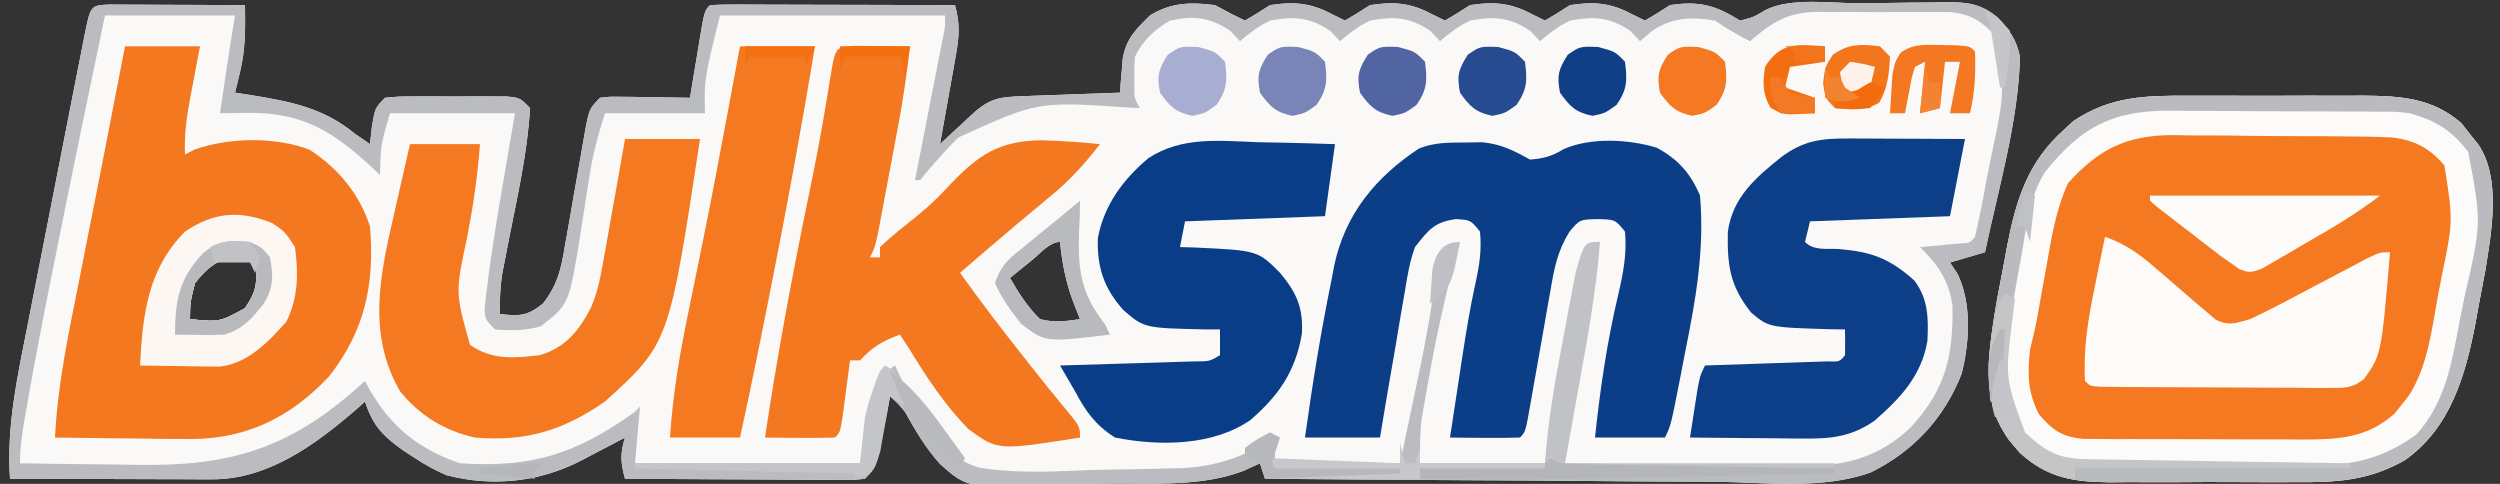 <svg width="124" height="24" viewBox="0 0 124 24" fill="none" xmlns="http://www.w3.org/2000/svg">
<rect x="0" y="0" width="124" height="24" fill="#333333" stroke="none"/>
<g clip-path="url(#clip0_2384_5672)">
<path d="M5.423 0.226C5.733 0.228 6.044 0.229 6.364 0.23C6.611 0.231 6.611 0.231 6.863 0.232C7.391 0.233 7.919 0.236 8.447 0.239C8.805 0.241 9.162 0.242 9.519 0.243C10.397 0.246 11.274 0.25 12.152 0.255C12.171 1.409 12.177 2.449 11.904 3.575C11.835 3.867 11.835 3.867 11.764 4.165C11.729 4.307 11.693 4.449 11.656 4.596C12.051 4.657 12.051 4.657 12.454 4.718C14.407 5.042 16.026 5.336 17.608 6.638C17.854 6.807 18.099 6.975 18.352 7.149C18.398 6.722 18.398 6.722 18.445 6.287C18.6 5.362 18.6 5.362 19.096 4.851C19.759 4.785 19.759 4.785 20.592 4.783C20.89 4.783 21.188 4.782 21.496 4.781C21.808 4.783 22.122 4.785 22.444 4.787C22.757 4.785 23.07 4.783 23.392 4.781C23.691 4.782 23.989 4.783 24.296 4.783C24.571 4.784 24.846 4.784 25.129 4.785C25.792 4.851 25.792 4.851 26.288 5.362C26.166 7.583 25.656 9.762 25.229 11.938C25.174 12.223 25.119 12.508 25.062 12.802C25.012 13.059 24.962 13.316 24.91 13.58C24.806 14.259 24.779 14.888 24.8 15.575C25.756 15.689 26.157 15.68 26.929 15.06C27.641 14.154 27.832 13.356 28.011 12.236C28.047 12.041 28.083 11.846 28.119 11.645C28.232 11.024 28.337 10.403 28.442 9.782C28.551 9.158 28.661 8.534 28.774 7.911C28.843 7.524 28.91 7.137 28.975 6.749C29.209 5.419 29.209 5.419 29.76 4.851C30.226 4.793 30.226 4.793 30.785 4.801C30.985 4.803 31.184 4.805 31.39 4.806C31.703 4.813 31.703 4.813 32.023 4.819C32.339 4.823 32.339 4.823 32.661 4.826C33.182 4.832 33.703 4.841 34.224 4.851C34.3 4.386 34.3 4.386 34.378 3.911C34.445 3.506 34.513 3.101 34.581 2.697C34.631 2.39 34.631 2.39 34.682 2.076C34.94 0.54 34.94 0.54 35.216 0.255C35.597 0.232 35.978 0.225 36.36 0.226C36.603 0.226 36.846 0.226 37.097 0.226C37.361 0.228 37.626 0.229 37.898 0.23C38.303 0.231 38.303 0.231 38.715 0.232C39.579 0.233 40.443 0.236 41.307 0.239C41.892 0.241 42.476 0.242 43.06 0.243C44.496 0.246 45.932 0.25 47.368 0.255C47.611 1.146 47.586 1.746 47.423 2.661C47.355 3.053 47.355 3.053 47.285 3.454C47.211 3.861 47.211 3.861 47.136 4.277C47.087 4.552 47.039 4.828 46.989 5.111C46.869 5.791 46.747 6.47 46.624 7.149C46.779 7.004 46.935 6.86 47.095 6.711C47.399 6.43 47.399 6.43 47.709 6.144C47.91 5.957 48.112 5.77 48.319 5.578C49.159 4.84 49.668 4.81 50.757 4.77C51.035 4.76 51.313 4.749 51.599 4.738C52.037 4.723 52.037 4.723 52.483 4.707C52.923 4.691 52.923 4.691 53.372 4.674C54.099 4.647 54.825 4.621 55.552 4.596C55.563 4.44 55.575 4.284 55.586 4.124C55.604 3.919 55.622 3.713 55.64 3.502C55.665 3.197 55.665 3.197 55.69 2.886C55.875 1.896 56.337 1.456 57.04 0.766C58.087 0.117 59.07 0.101 60.264 0.255C60.53 0.398 60.796 0.54 61.07 0.686C61.408 0.852 61.408 0.852 61.752 1.021C62.171 0.776 62.584 0.519 62.992 0.255C64.141 0.077 64.994 0.132 66.03 0.686C66.255 0.797 66.48 0.907 66.712 1.021C67.131 0.776 67.544 0.519 67.952 0.255C69.101 0.077 69.954 0.132 70.99 0.686C71.215 0.797 71.44 0.907 71.672 1.021C72.091 0.776 72.504 0.519 72.912 0.255C74.061 0.077 74.914 0.132 75.95 0.686C76.175 0.797 76.4 0.907 76.632 1.021C77.051 0.776 77.464 0.519 77.872 0.255C79.021 0.077 79.874 0.132 80.91 0.686C81.135 0.797 81.36 0.907 81.592 1.021C82.011 0.776 82.424 0.519 82.832 0.255C84.259 0.038 85.083 0.253 86.304 1.021C86.974 0.856 86.974 0.856 87.544 0.511C88.836 -0.155 90.901 0.175 92.34 0.166C92.82 0.162 93.299 0.155 93.779 0.145C94.471 0.131 95.163 0.125 95.856 0.122C96.069 0.116 96.282 0.11 96.502 0.104C97.554 0.108 98.242 0.169 99.077 0.863C99.695 1.531 99.992 1.916 100.192 2.809C100.115 6.032 99.114 9.371 98.456 12.511C97.883 12.679 97.31 12.848 96.72 13.021C96.843 13.206 96.966 13.39 97.092 13.58C97.806 15.065 97.692 16.958 97.301 18.527C96.428 20.759 94.894 22.391 92.797 23.428C90.423 24.29 87.597 23.927 85.122 23.894C84.476 23.892 83.829 23.889 83.183 23.888C81.663 23.883 80.143 23.87 78.622 23.855C76.89 23.838 75.157 23.829 73.424 23.822C69.864 23.806 66.304 23.779 62.744 23.745C62.662 23.492 62.58 23.239 62.496 22.979C62.229 23.101 61.962 23.224 61.686 23.35C59.585 24.156 57.214 23.958 55.002 23.985C54.409 23.995 53.816 24.012 53.222 24.037C48.018 24.254 48.018 24.254 46.628 23.015C45.917 22.224 45.407 21.358 44.888 20.426C44.488 19.957 44.488 19.957 44.144 19.66C44.096 19.912 44.048 20.164 43.999 20.424C43.934 20.751 43.87 21.078 43.803 21.415C43.74 21.741 43.676 22.067 43.611 22.402C43.4 23.234 43.4 23.234 42.904 23.745C42.392 23.806 42.392 23.806 41.755 23.803C41.398 23.803 41.398 23.803 41.033 23.803C40.775 23.8 40.517 23.797 40.252 23.795C39.988 23.794 39.724 23.793 39.453 23.792C38.609 23.79 37.765 23.783 36.921 23.777C36.35 23.774 35.779 23.772 35.207 23.77C33.805 23.764 32.402 23.756 31 23.745C30.782 22.954 30.753 22.492 31 21.702C30.641 21.891 30.641 21.891 30.275 22.084C29.959 22.249 29.642 22.415 29.326 22.58C29.169 22.663 29.011 22.746 28.849 22.832C26.775 23.91 24.422 24.163 22.146 23.57C21.587 23.328 21.095 23.058 20.584 22.723C20.4 22.603 20.216 22.483 20.026 22.359C19.005 21.633 18.508 21.151 18.104 19.915C17.959 20.045 17.815 20.174 17.666 20.308C15.621 22.075 13.282 23.782 10.519 23.774C10.296 23.774 10.072 23.774 9.842 23.774C9.603 23.772 9.364 23.771 9.118 23.77C8.872 23.769 8.625 23.769 8.371 23.769C7.586 23.767 6.8 23.764 6.014 23.761C5.481 23.759 4.948 23.758 4.415 23.757C3.108 23.754 1.802 23.75 0.496 23.745C0.321 21.152 0.852 18.725 1.355 16.203C1.444 15.749 1.532 15.296 1.62 14.843C1.805 13.899 1.99 12.955 2.178 12.012C2.418 10.8 2.655 9.588 2.892 8.376C3.073 7.442 3.256 6.509 3.44 5.576C3.528 5.129 3.615 4.682 3.703 4.235C3.825 3.613 3.948 2.991 4.072 2.37C4.108 2.184 4.144 1.999 4.181 1.807C4.491 0.264 4.491 0.264 5.423 0.226ZM51.197 12.894C50.889 13.143 50.889 13.143 50.575 13.396C50.417 13.525 50.259 13.654 50.096 13.787C50.528 14.542 50.966 15.223 51.584 15.83C52.32 16.015 52.803 15.938 53.568 15.83C53.45 15.53 53.333 15.229 53.212 14.92C52.852 13.94 52.681 13.04 52.576 12C52.062 12 51.576 12.585 51.197 12.894ZM9.672 14.043C9.432 14.982 9.432 14.982 9.424 15.83C10.889 15.975 10.889 15.975 12.152 15.287C12.724 14.441 12.782 14.031 12.648 13.021C12.393 12.709 12.393 12.709 11.857 12.67C10.887 12.803 10.262 13.261 9.672 14.043Z" fill="#FAF9F8"/>
<path d="M108.616 4.749C109.076 4.748 109.076 4.748 109.545 4.747C110.19 4.747 110.835 4.748 111.48 4.751C112.465 4.755 113.449 4.751 114.434 4.746C115.063 4.747 115.691 4.748 116.32 4.749C116.613 4.748 116.905 4.746 117.207 4.745C119.034 4.761 120.635 4.842 122.085 6.112C122.221 6.285 122.357 6.459 122.497 6.638C122.637 6.812 122.777 6.986 122.922 7.165C124.069 8.863 123.577 11.518 123.268 13.44C123.164 14.003 123.057 14.566 122.946 15.128C122.895 15.41 122.845 15.692 122.792 15.983C122.288 18.632 121.543 21.226 119.282 22.822C117.468 23.853 115.867 23.931 113.823 23.914C113.492 23.915 113.161 23.916 112.83 23.918C112.141 23.92 111.452 23.917 110.763 23.911C109.884 23.904 109.006 23.908 108.128 23.916C107.283 23.921 106.437 23.917 105.592 23.914C105.123 23.918 105.123 23.918 104.644 23.922C102.843 23.898 101.57 23.719 100.192 22.468C98.882 21.013 98.612 19.945 98.646 17.997C98.741 16.547 98.989 15.137 99.272 13.715C99.371 13.211 99.463 12.705 99.554 12.2C100.007 9.868 100.595 8.019 102.378 6.431C102.528 6.292 102.678 6.154 102.832 6.011C104.69 4.758 106.458 4.738 108.616 4.749Z" fill="#F47921"/>
<path d="M5.423 0.226C5.733 0.228 6.044 0.229 6.364 0.23C6.611 0.231 6.611 0.231 6.863 0.232C7.391 0.233 7.919 0.236 8.447 0.239C8.805 0.241 9.162 0.242 9.519 0.243C10.397 0.246 11.274 0.25 12.152 0.255C12.171 1.409 12.177 2.449 11.904 3.575C11.835 3.867 11.835 3.867 11.764 4.165C11.729 4.307 11.693 4.449 11.656 4.596C12.051 4.657 12.051 4.657 12.454 4.718C14.407 5.042 16.026 5.336 17.608 6.638C17.854 6.807 18.099 6.975 18.352 7.149C18.398 6.722 18.398 6.722 18.445 6.287C18.6 5.362 18.6 5.362 19.096 4.851C19.759 4.785 19.759 4.785 20.592 4.783C20.89 4.783 21.188 4.782 21.496 4.781C21.808 4.783 22.122 4.785 22.444 4.787C22.757 4.785 23.07 4.783 23.392 4.781C23.691 4.782 23.989 4.783 24.296 4.783C24.571 4.784 24.846 4.784 25.129 4.785C25.792 4.851 25.792 4.851 26.288 5.362C26.166 7.583 25.656 9.762 25.229 11.938C25.174 12.223 25.119 12.508 25.062 12.802C25.012 13.059 24.962 13.316 24.91 13.58C24.806 14.259 24.779 14.888 24.8 15.575C25.756 15.689 26.157 15.68 26.929 15.06C27.641 14.154 27.832 13.356 28.011 12.236C28.047 12.041 28.083 11.846 28.119 11.645C28.232 11.024 28.337 10.403 28.442 9.782C28.551 9.158 28.661 8.534 28.774 7.911C28.843 7.524 28.91 7.137 28.975 6.749C29.209 5.419 29.209 5.419 29.76 4.851C30.226 4.793 30.226 4.793 30.785 4.801C30.985 4.803 31.184 4.805 31.39 4.806C31.703 4.813 31.703 4.813 32.023 4.819C32.339 4.823 32.339 4.823 32.661 4.826C33.182 4.832 33.703 4.841 34.224 4.851C34.3 4.386 34.3 4.386 34.378 3.911C34.445 3.506 34.513 3.101 34.581 2.697C34.631 2.39 34.631 2.39 34.682 2.076C34.94 0.54 34.94 0.54 35.216 0.255C35.597 0.232 35.978 0.225 36.36 0.226C36.603 0.226 36.846 0.226 37.097 0.226C37.361 0.228 37.626 0.229 37.898 0.23C38.303 0.231 38.303 0.231 38.715 0.232C39.579 0.233 40.443 0.236 41.307 0.239C41.892 0.241 42.476 0.242 43.06 0.243C44.496 0.246 45.932 0.25 47.368 0.255C47.611 1.146 47.586 1.746 47.423 2.661C47.355 3.053 47.355 3.053 47.285 3.454C47.211 3.861 47.211 3.861 47.136 4.277C47.087 4.552 47.039 4.828 46.989 5.111C46.869 5.791 46.747 6.47 46.624 7.149C46.779 7.004 46.935 6.86 47.095 6.711C47.399 6.43 47.399 6.43 47.709 6.144C47.91 5.957 48.112 5.77 48.319 5.578C49.159 4.84 49.668 4.81 50.757 4.77C51.035 4.76 51.313 4.749 51.599 4.738C52.037 4.723 52.037 4.723 52.483 4.707C52.923 4.691 52.923 4.691 53.372 4.674C54.099 4.647 54.825 4.621 55.552 4.596C55.563 4.44 55.575 4.284 55.586 4.124C55.604 3.919 55.622 3.713 55.64 3.502C55.665 3.197 55.665 3.197 55.69 2.886C55.875 1.896 56.337 1.456 57.04 0.766C58.087 0.117 59.07 0.101 60.264 0.255C60.53 0.398 60.796 0.54 61.07 0.686C61.408 0.852 61.408 0.852 61.752 1.021C62.171 0.776 62.584 0.519 62.992 0.255C64.141 0.077 64.994 0.132 66.03 0.686C66.255 0.797 66.48 0.907 66.712 1.021C67.131 0.776 67.544 0.519 67.952 0.255C69.101 0.077 69.954 0.132 70.99 0.686C71.215 0.797 71.44 0.907 71.672 1.021C72.091 0.776 72.504 0.519 72.912 0.255C74.061 0.077 74.914 0.132 75.95 0.686C76.175 0.797 76.4 0.907 76.632 1.021C77.051 0.776 77.464 0.519 77.872 0.255C79.021 0.077 79.874 0.132 80.91 0.686C81.135 0.797 81.36 0.907 81.592 1.021C82.011 0.776 82.424 0.519 82.832 0.255C84.259 0.038 85.083 0.253 86.304 1.021C86.974 0.856 86.974 0.856 87.544 0.511C88.836 -0.155 90.901 0.175 92.34 0.166C92.82 0.162 93.299 0.155 93.779 0.145C94.471 0.131 95.163 0.125 95.856 0.122C96.069 0.116 96.282 0.11 96.502 0.104C97.554 0.108 98.242 0.169 99.077 0.863C99.695 1.531 99.992 1.916 100.192 2.809C100.115 6.032 99.114 9.371 98.456 12.511C97.883 12.679 97.31 12.848 96.72 13.021C96.843 13.206 96.966 13.39 97.092 13.58C97.806 15.065 97.692 16.958 97.301 18.527C96.428 20.759 94.894 22.391 92.797 23.428C90.423 24.29 87.597 23.927 85.122 23.894C84.476 23.892 83.829 23.889 83.183 23.888C81.663 23.883 80.143 23.87 78.622 23.855C76.89 23.838 75.157 23.829 73.424 23.822C69.864 23.806 66.304 23.779 62.744 23.745C62.662 23.492 62.58 23.239 62.496 22.979C62.229 23.101 61.962 23.224 61.686 23.35C59.585 24.156 57.214 23.958 55.002 23.985C54.409 23.995 53.816 24.012 53.222 24.037C48.018 24.254 48.018 24.254 46.628 23.015C45.917 22.224 45.407 21.358 44.888 20.426C44.488 19.957 44.488 19.957 44.144 19.66C44.096 19.912 44.048 20.164 43.999 20.424C43.934 20.751 43.87 21.078 43.803 21.415C43.74 21.741 43.676 22.067 43.611 22.402C43.4 23.234 43.4 23.234 42.904 23.745C42.392 23.806 42.392 23.806 41.755 23.803C41.398 23.803 41.398 23.803 41.033 23.803C40.775 23.8 40.517 23.797 40.252 23.795C39.988 23.794 39.724 23.793 39.453 23.792C38.609 23.79 37.765 23.783 36.921 23.777C36.35 23.774 35.779 23.772 35.207 23.77C33.805 23.764 32.402 23.756 31 23.745C30.782 22.954 30.753 22.492 31 21.702C30.641 21.891 30.641 21.891 30.275 22.084C29.959 22.249 29.642 22.415 29.326 22.58C29.169 22.663 29.011 22.746 28.849 22.832C26.775 23.91 24.422 24.163 22.146 23.57C21.587 23.328 21.095 23.058 20.584 22.723C20.4 22.603 20.216 22.483 20.026 22.359C19.005 21.633 18.508 21.151 18.104 19.915C17.959 20.045 17.815 20.174 17.666 20.308C15.621 22.075 13.282 23.782 10.519 23.774C10.296 23.774 10.072 23.774 9.842 23.774C9.603 23.772 9.364 23.771 9.118 23.77C8.872 23.769 8.625 23.769 8.371 23.769C7.586 23.767 6.8 23.764 6.014 23.761C5.481 23.759 4.948 23.758 4.415 23.757C3.108 23.754 1.802 23.75 0.496 23.745C0.321 21.152 0.852 18.725 1.355 16.203C1.444 15.749 1.532 15.296 1.62 14.843C1.805 13.899 1.99 12.955 2.178 12.012C2.418 10.8 2.655 9.588 2.892 8.376C3.073 7.442 3.256 6.509 3.44 5.576C3.528 5.129 3.615 4.682 3.703 4.235C3.825 3.613 3.948 2.991 4.072 2.37C4.108 2.184 4.144 1.999 4.181 1.807C4.491 0.264 4.491 0.264 5.423 0.226ZM5.208 0.766C4.393 4.648 3.589 8.532 2.811 12.422C2.726 12.847 2.641 13.272 2.555 13.696C2.114 15.891 1.688 18.088 1.305 20.295C1.257 20.568 1.257 20.568 1.208 20.847C1.085 21.569 0.992 22.244 0.992 22.979C2.425 23.004 3.859 23.023 5.292 23.035C5.779 23.04 6.265 23.047 6.752 23.056C11.54 23.141 14.495 22.214 18.104 18.894C18.183 19.042 18.261 19.19 18.342 19.343C19.43 21.217 20.8 22.287 22.816 22.979C26.384 23.208 28.56 22.53 31.496 20.426C31.578 20.341 31.66 20.257 31.744 20.17C31.662 21.097 31.58 22.024 31.496 22.979C35.179 22.979 38.862 22.979 42.656 22.979C42.983 21.546 43.311 20.114 43.648 18.638C43.894 18.47 44.139 18.301 44.392 18.128C44.451 18.256 44.51 18.384 44.57 18.516C44.675 18.725 44.78 18.934 44.888 19.149C44.959 19.294 45.03 19.438 45.103 19.587C45.908 21.12 46.848 22.656 48.535 23.192C50.173 23.456 51.81 23.413 53.462 23.338C54.343 23.298 55.221 23.285 56.103 23.278C56.669 23.266 57.235 23.253 57.801 23.238C58.061 23.233 58.321 23.227 58.589 23.222C60.389 23.133 61.696 22.653 63.24 21.702C63.24 22.123 63.24 22.545 63.24 22.979C65.286 22.979 67.332 22.979 69.44 22.979C69.678 21.851 69.916 20.724 70.153 19.596C70.253 19.123 70.253 19.123 70.355 18.64C70.722 16.89 71.043 15.158 71.246 13.379C71.467 12.618 71.768 12.404 72.416 12C72.356 12.211 72.296 12.423 72.234 12.64C71.68 14.672 71.236 16.706 70.866 18.782C70.801 19.142 70.801 19.142 70.734 19.509C70.675 19.852 70.675 19.852 70.614 20.203C70.579 20.406 70.544 20.609 70.507 20.818C70.422 21.533 70.432 22.258 70.432 22.979C72.478 22.979 74.524 22.979 76.632 22.979C76.835 21.976 77.038 20.973 77.24 19.97C77.343 19.464 77.445 18.959 77.547 18.453C77.893 16.738 78.224 15.025 78.486 13.294C78.616 12.766 78.616 12.766 79.112 12.255C78.914 14.467 78.486 16.613 78.053 18.787C77.97 19.212 77.97 19.212 77.886 19.646C77.836 19.9 77.786 20.154 77.734 20.416C77.612 21.279 77.606 22.108 77.624 22.979C79.424 23.009 81.224 23.031 83.025 23.045C83.861 23.052 84.697 23.061 85.533 23.075C86.497 23.091 87.461 23.098 88.425 23.103C88.722 23.11 89.018 23.117 89.324 23.123C91.466 23.124 93.164 22.725 94.771 21.198C96.486 19.331 96.884 17.706 96.845 15.167C96.662 13.896 96.119 13.13 95.232 12.255C95.408 12.24 95.584 12.224 95.766 12.209C95.994 12.187 96.222 12.166 96.457 12.144C96.684 12.123 96.911 12.102 97.145 12.081C97.702 12.061 97.702 12.061 97.96 11.745C98.21 10.706 98.396 9.652 98.596 8.601C98.653 8.311 98.712 8.022 98.771 7.723C99.377 4.887 99.377 4.887 99.2 2.043C98.428 1.155 97.888 0.71 96.728 0.601C96.359 0.592 95.99 0.591 95.62 0.596C95.423 0.595 95.225 0.594 95.022 0.593C94.606 0.592 94.191 0.594 93.775 0.6C93.142 0.606 92.51 0.6 91.878 0.591C91.472 0.592 91.066 0.594 90.66 0.596C90.38 0.593 90.38 0.593 90.094 0.589C88.641 0.621 87.914 1.091 86.8 2.043C86.181 1.735 85.639 1.416 85.064 1.021C83.924 0.829 82.923 0.859 81.948 1.532C81.749 1.7 81.549 1.869 81.344 2.043C81.185 1.874 81.027 1.706 80.864 1.532C79.849 0.85 79.054 0.799 77.872 1.021C77.29 1.305 76.887 1.617 76.384 2.043C76.225 1.874 76.067 1.706 75.903 1.532C74.889 0.85 74.094 0.799 72.912 1.021C72.33 1.305 71.927 1.617 71.424 2.043C71.265 1.874 71.107 1.706 70.944 1.532C69.929 0.85 69.134 0.799 67.952 1.021C67.37 1.305 66.967 1.617 66.464 2.043C66.305 1.874 66.147 1.706 65.984 1.532C64.969 0.85 64.174 0.799 62.992 1.021C62.41 1.305 62.007 1.617 61.504 2.043C61.345 1.874 61.187 1.706 61.023 1.532C60.011 0.851 59.212 0.767 58.032 1.021C57.272 1.462 56.692 1.993 56.296 2.809C56.257 3.297 56.257 3.297 56.265 3.83C56.264 4.009 56.264 4.188 56.263 4.372C56.268 4.874 56.268 4.874 56.544 5.362C56.346 5.352 56.147 5.342 55.943 5.332C51.468 5.027 51.468 5.027 47.528 6.822C46.854 7.497 46.237 8.195 45.632 8.936C45.55 8.936 45.468 8.936 45.384 8.936C45.429 8.707 45.474 8.477 45.521 8.241C45.687 7.391 45.854 6.542 46.02 5.692C46.092 5.324 46.164 4.956 46.236 4.588C46.34 4.059 46.443 3.531 46.547 3.002C46.609 2.684 46.671 2.366 46.735 2.038C46.887 1.322 46.887 1.322 46.872 0.766C43.189 0.766 39.506 0.766 35.712 0.766C34.925 3.939 34.925 3.939 34.968 5.617C33.331 5.617 31.694 5.617 30.008 5.617C29.645 6.739 29.402 7.662 29.227 8.809C29.177 9.119 29.127 9.43 29.076 9.75C28.974 10.399 28.874 11.048 28.776 11.697C28.224 15.093 28.224 15.093 26.831 16.181C26.049 16.411 25.359 16.402 24.552 16.34C24.056 15.83 24.056 15.83 24.039 15.302C24.256 13.233 24.585 11.192 24.939 9.144C24.998 8.8 25.057 8.456 25.115 8.112C25.257 7.28 25.4 6.449 25.544 5.617C23.498 5.617 21.452 5.617 19.344 5.617C18.886 7.18 18.886 7.18 18.848 8.681C18.663 8.505 18.663 8.505 18.475 8.326C16.53 6.517 15.001 5.571 12.322 5.601C12.057 5.603 11.792 5.606 11.519 5.608C11.319 5.611 11.118 5.614 10.912 5.617C10.989 5.096 11.067 4.574 11.145 4.053C11.188 3.763 11.231 3.473 11.275 3.174C11.397 2.37 11.526 1.568 11.656 0.766C9.528 0.766 7.4 0.766 5.208 0.766Z" fill="#BBBCBF"/>
<path d="M6.2 2.298C7.428 2.298 8.655 2.298 9.92 2.298C9.866 2.578 9.813 2.858 9.757 3.147C9.687 3.518 9.618 3.889 9.548 4.261C9.495 4.537 9.495 4.537 9.441 4.819C9.261 5.78 9.131 6.675 9.176 7.66C9.42 7.537 9.42 7.537 9.668 7.412C11.367 6.814 13.665 6.777 15.361 7.429C16.764 8.344 17.823 9.599 18.352 11.234C18.591 14.111 18.095 16.401 16.324 18.668C14.453 20.657 12.338 21.716 9.654 21.774C8.704 21.779 7.755 21.766 6.805 21.75C6.408 21.746 6.012 21.743 5.616 21.739C4.653 21.731 3.691 21.718 2.728 21.702C2.855 19.089 3.395 16.565 3.906 14.011C3.996 13.556 4.086 13.1 4.175 12.645C4.353 11.743 4.532 10.842 4.711 9.94C5.047 8.245 5.376 6.548 5.704 4.851C5.802 4.346 5.9 3.84 5.999 3.335C6.065 2.993 6.132 2.651 6.2 2.298ZM9.672 14.043C9.432 14.982 9.432 14.982 9.424 15.83C10.889 15.975 10.889 15.975 12.152 15.287C12.724 14.441 12.782 14.03 12.648 13.021C12.393 12.709 12.393 12.709 11.857 12.67C10.888 12.803 10.262 13.261 9.672 14.043Z" fill="#F3781F"/>
<path d="M72.633 7.069C72.929 7.065 73.225 7.061 73.53 7.056C74.474 7.157 75.061 7.455 75.888 7.915C76.556 7.866 76.981 7.75 77.555 7.397C78.901 6.805 80.781 6.903 82.17 7.325C83.221 7.89 83.857 8.597 84.32 9.702C84.552 12.356 84.114 14.844 83.591 17.426C83.522 17.786 83.452 18.147 83.383 18.508C82.879 21.095 82.879 21.095 82.584 21.702C81.438 21.702 80.293 21.702 79.112 21.702C79.369 19.28 79.708 16.95 80.272 14.583C80.516 13.534 80.698 12.577 80.6 11.489C80.121 10.892 80.121 10.892 79.267 10.867C78.358 10.886 78.358 10.886 77.845 11.491C77.259 12.446 77.091 13.28 76.908 14.382C76.872 14.583 76.835 14.785 76.797 14.993C76.682 15.633 76.572 16.274 76.462 16.915C76.348 17.56 76.233 18.204 76.118 18.848C76.046 19.248 75.976 19.649 75.907 20.049C75.667 21.419 75.667 21.419 75.392 21.702C74.808 21.721 74.224 21.724 73.641 21.718C73.32 21.716 73.001 21.713 72.671 21.711C72.423 21.708 72.175 21.705 71.92 21.702C72.074 20.686 72.229 19.67 72.385 18.654C72.45 18.227 72.45 18.227 72.516 17.79C72.711 16.524 72.912 15.267 73.189 14.017C73.385 13.124 73.494 12.398 73.408 11.489C72.944 10.912 72.944 10.912 72.215 10.867C71.138 11.019 70.862 11.39 70.184 12.255C69.923 12.971 69.802 13.693 69.683 14.447C69.646 14.654 69.61 14.862 69.572 15.076C69.456 15.736 69.347 16.397 69.239 17.059C69.161 17.508 69.083 17.957 69.005 18.407C68.814 19.504 68.629 20.603 68.448 21.702C67.22 21.702 65.993 21.702 64.728 21.702C65.09 19.075 65.513 16.463 66.046 13.867C66.089 13.636 66.133 13.404 66.178 13.165C66.725 10.6 68.25 8.775 70.378 7.367C71.142 7.064 71.816 7.072 72.633 7.069Z" fill="#0B3E87"/>
<path d="M42.448 2.273C42.927 2.277 42.927 2.277 43.415 2.282C43.735 2.284 44.055 2.287 44.385 2.289C44.633 2.292 44.881 2.295 45.136 2.298C44.984 3.629 44.793 4.937 44.547 6.253C44.515 6.425 44.483 6.596 44.45 6.773C44.382 7.132 44.315 7.49 44.247 7.848C44.143 8.397 44.041 8.947 43.938 9.497C43.873 9.846 43.807 10.196 43.741 10.546C43.681 10.862 43.622 11.178 43.561 11.503C43.4 12.255 43.4 12.255 43.152 12.766C43.316 12.766 43.479 12.766 43.648 12.766C43.648 12.598 43.648 12.429 43.648 12.255C44.263 11.678 44.917 11.164 45.574 10.638C46.127 10.185 46.617 9.712 47.1 9.182C48.511 7.693 49.523 7.001 51.595 6.957C52.589 6.981 53.569 7.048 54.56 7.149C53.788 8.144 53.039 8.973 52.064 9.766C51.011 10.633 49.967 11.508 48.933 12.399C48.679 12.617 48.425 12.836 48.171 13.054C47.896 13.291 47.896 13.291 47.616 13.532C48.621 14.933 49.66 16.3 50.731 17.649C50.868 17.822 51.005 17.994 51.145 18.173C51.28 18.343 51.415 18.513 51.554 18.688C51.749 18.934 51.749 18.934 51.947 19.185C52.196 19.495 52.448 19.803 52.704 20.108C53.568 21.141 53.568 21.141 53.568 21.702C49.494 22.348 49.494 22.348 48.04 21.288C46.891 20.12 45.992 18.765 45.136 17.362C44.972 17.109 44.809 16.856 44.64 16.596C43.788 16.904 43.275 17.205 42.656 17.872C42.492 17.872 42.328 17.872 42.16 17.872C42.127 18.127 42.094 18.383 42.06 18.645C42.016 18.975 41.972 19.304 41.927 19.644C41.884 19.972 41.841 20.301 41.797 20.64C41.664 21.447 41.664 21.447 41.416 21.702C40.832 21.721 40.248 21.724 39.664 21.718C39.184 21.715 39.184 21.715 38.695 21.711C38.447 21.708 38.199 21.705 37.944 21.702C38.528 17.793 39.244 13.921 40.039 10.052C40.111 9.702 40.183 9.351 40.254 9.001C40.289 8.831 40.324 8.66 40.36 8.485C40.667 6.964 40.928 5.436 41.173 3.904C41.435 2.305 41.435 2.305 42.448 2.273Z" fill="#F3781F"/>
<path d="M108.616 4.749C109.076 4.748 109.076 4.748 109.545 4.747C110.19 4.747 110.835 4.748 111.48 4.751C112.465 4.755 113.449 4.751 114.434 4.746C115.063 4.747 115.691 4.748 116.32 4.749C116.613 4.748 116.905 4.746 117.207 4.745C119.034 4.761 120.635 4.842 122.085 6.112C122.221 6.285 122.357 6.459 122.497 6.638C122.637 6.812 122.777 6.986 122.922 7.165C124.069 8.863 123.577 11.518 123.268 13.44C123.164 14.003 123.057 14.566 122.946 15.128C122.895 15.41 122.845 15.692 122.792 15.983C122.288 18.632 121.543 21.226 119.282 22.822C117.468 23.853 115.867 23.931 113.823 23.914C113.492 23.915 113.161 23.916 112.83 23.918C112.141 23.92 111.452 23.917 110.763 23.911C109.884 23.904 109.006 23.908 108.128 23.916C107.283 23.921 106.437 23.917 105.592 23.914C105.123 23.918 105.123 23.918 104.644 23.922C102.843 23.898 101.57 23.719 100.192 22.468C98.882 21.013 98.612 19.945 98.646 17.997C98.741 16.547 98.989 15.137 99.272 13.715C99.371 13.211 99.463 12.705 99.554 12.2C100.007 9.868 100.595 8.019 102.378 6.431C102.528 6.292 102.678 6.154 102.832 6.011C104.69 4.758 106.458 4.738 108.616 4.749ZM102.574 9.086C101.974 10.401 101.757 11.756 101.51 13.181C101.406 13.753 101.301 14.326 101.197 14.898C101.13 15.277 101.13 15.277 101.062 15.663C100.956 16.236 100.827 16.796 100.688 17.362C100.557 18.578 100.576 19.432 101.122 20.537C101.808 21.341 102.268 21.66 103.307 21.769C103.666 21.77 103.666 21.77 104.032 21.772C104.305 21.775 104.577 21.777 104.858 21.78C105.151 21.779 105.444 21.779 105.746 21.779C106.049 21.78 106.352 21.781 106.663 21.782C107.304 21.784 107.945 21.784 108.585 21.783C109.563 21.782 110.541 21.788 111.519 21.794C112.142 21.795 112.765 21.795 113.388 21.795C113.825 21.798 113.825 21.798 114.272 21.802C116.014 21.792 117.4 21.726 118.774 20.515C118.887 20.37 119.001 20.224 119.118 20.075C119.234 19.93 119.351 19.786 119.471 19.638C120.428 18.144 120.611 16.34 120.931 14.617C120.988 14.325 121.045 14.034 121.104 13.733C121.678 10.949 121.678 10.949 121.241 8.202C120.5 7.337 119.759 6.949 118.633 6.817C117.816 6.779 117.002 6.767 116.183 6.765C115.732 6.761 115.732 6.761 115.272 6.757C114.636 6.753 114.001 6.752 113.365 6.752C112.397 6.75 111.429 6.736 110.46 6.722C109.842 6.719 109.223 6.718 108.604 6.717C108.316 6.712 108.029 6.706 107.732 6.7C105.473 6.72 104.106 7.383 102.574 9.086Z" fill="#FDFBFA"/>
<path d="M31 6.894C32.228 6.894 33.455 6.894 34.72 6.894C33.186 17.031 33.186 17.031 30.008 19.915C27.924 21.362 26.062 21.915 23.56 21.702C22.068 21.377 20.817 20.612 19.84 19.404C18.174 16.52 18.873 13.514 19.592 10.42C19.663 10.104 19.734 9.788 19.807 9.462C19.981 8.691 20.158 7.92 20.336 7.149C21.482 7.149 22.628 7.149 23.808 7.149C23.689 8.712 23.471 10.224 23.173 11.761C22.581 14.504 22.581 14.504 23.312 17.106C24.425 17.87 25.48 17.765 26.784 17.617C28.032 17.225 28.673 16.469 29.291 15.303C29.639 14.524 29.785 13.743 29.934 12.903C29.966 12.729 29.998 12.556 30.03 12.378C30.129 11.832 30.224 11.286 30.318 10.739C30.385 10.366 30.452 9.993 30.52 9.62C30.684 8.712 30.842 7.803 31 6.894Z" fill="#F47921"/>
<path d="M91.724 6.869C91.888 6.869 92.052 6.869 92.222 6.87C92.745 6.871 93.268 6.874 93.791 6.878C94.146 6.879 94.501 6.88 94.856 6.881C95.725 6.884 96.595 6.889 97.464 6.894C97.219 8.157 96.973 9.421 96.72 10.723C94.429 10.808 92.137 10.892 89.776 10.979C89.694 11.316 89.612 11.653 89.528 12C89.962 12.446 90.597 12.32 91.187 12.351C92.807 12.483 93.717 12.808 94.953 13.915C95.645 14.845 95.655 15.776 95.599 16.916C95.304 18.653 94.232 19.774 92.962 20.878C91.832 21.652 90.858 21.764 89.516 21.752C89.352 21.751 89.189 21.75 89.02 21.75C88.502 21.747 87.985 21.741 87.467 21.734C87.114 21.732 86.761 21.729 86.408 21.727C85.547 21.721 84.686 21.713 83.824 21.702C83.901 21.202 83.978 20.702 84.057 20.202C84.1 19.924 84.143 19.645 84.188 19.358C84.32 18.638 84.32 18.638 84.568 18.128C84.77 18.121 84.971 18.115 85.179 18.108C86.086 18.079 86.993 18.047 87.901 18.016C88.218 18.006 88.535 17.996 88.862 17.985C89.163 17.975 89.465 17.964 89.775 17.953C90.194 17.939 90.194 17.939 90.621 17.925C91.246 17.946 91.246 17.946 91.512 17.617C91.522 17.192 91.523 16.766 91.512 16.34C91.261 16.337 91.01 16.333 90.751 16.329C87.725 16.238 87.725 16.238 86.847 15.495C85.808 14.181 85.668 13.18 85.7 11.499C85.939 9.788 87.065 8.825 88.335 7.803C89.47 6.957 90.332 6.863 91.724 6.869Z" fill="#0C3F88"/>
<path d="M62.388 7.053C62.76 7.061 63.132 7.068 63.504 7.074C64.409 7.09 65.311 7.12 66.216 7.149C66.052 8.329 65.889 9.508 65.72 10.723C63.429 10.808 61.137 10.892 58.776 10.979C58.694 11.4 58.612 11.821 58.528 12.255C58.878 12.265 58.878 12.265 59.235 12.275C62.382 12.423 62.382 12.423 63.488 13.532C64.3 14.5 64.65 15.259 64.573 16.56C64.255 18.429 63.416 19.626 62.024 20.831C60.152 22.127 57.473 22.136 55.304 21.702C54.343 21.093 53.855 20.414 53.32 19.404C53.073 18.978 52.825 18.552 52.576 18.128C52.799 18.121 53.022 18.115 53.251 18.108C54.077 18.084 54.902 18.059 55.728 18.033C56.085 18.021 56.443 18.011 56.8 18.001C57.313 17.986 57.827 17.97 58.34 17.953C58.649 17.944 58.958 17.934 59.277 17.925C59.998 17.923 59.998 17.923 60.512 17.617C60.512 17.196 60.512 16.774 60.512 16.34C60.264 16.34 60.015 16.339 59.76 16.338C56.759 16.272 56.759 16.272 55.723 15.383C54.766 14.317 54.407 13.28 54.453 11.807C54.761 10.164 55.723 8.879 56.963 7.843C58.618 6.755 60.503 6.985 62.388 7.053Z" fill="#0A3D87"/>
<path d="M104.408 11.745C105.44 12.105 106.138 12.616 106.966 13.34C107.203 13.544 107.441 13.747 107.685 13.957C108.108 14.322 108.53 14.687 108.951 15.054C109.119 15.194 109.288 15.334 109.461 15.479C109.606 15.603 109.751 15.727 109.901 15.856C110.556 16.183 110.9 16.023 111.6 15.83C112.112 15.594 112.616 15.342 113.114 15.079C113.541 14.855 113.541 14.855 113.977 14.627C114.275 14.47 114.573 14.312 114.871 14.154C115.457 13.844 116.045 13.536 116.633 13.228C117.022 13.021 117.022 13.021 117.42 12.811C118.048 12.511 118.048 12.511 118.544 12.511C118.118 17.594 118.118 17.594 117.246 18.809C116.65 19.271 116.263 19.243 115.521 19.24C115.259 19.241 114.996 19.241 114.726 19.242C114.443 19.239 114.16 19.236 113.869 19.233C113.579 19.232 113.289 19.232 112.99 19.231C112.377 19.23 111.763 19.226 111.15 19.221C110.207 19.213 109.265 19.21 108.322 19.209C107.727 19.206 107.132 19.204 106.537 19.201C106.254 19.2 105.97 19.199 105.677 19.198C105.416 19.195 105.156 19.193 104.887 19.19C104.656 19.188 104.426 19.186 104.188 19.185C103.664 19.149 103.664 19.149 103.416 18.894C103.328 17.252 103.578 15.771 103.912 14.17C103.959 13.936 104.007 13.701 104.056 13.46C104.171 12.888 104.289 12.316 104.408 11.745Z" fill="#FEFAF7"/>
<path d="M36.704 2.298C37.931 2.298 39.159 2.298 40.424 2.298C39.733 6.457 38.973 10.596 38.145 14.729C38.081 15.052 38.081 15.052 38.015 15.382C37.89 16.006 37.764 16.63 37.639 17.253C37.602 17.436 37.565 17.619 37.527 17.808C37.264 19.109 36.986 20.406 36.704 21.702C35.558 21.702 34.412 21.702 33.232 21.702C33.37 19.564 33.72 17.514 34.156 15.423C34.353 14.473 34.546 13.523 34.739 12.572C34.779 12.378 34.818 12.184 34.859 11.985C35.283 9.898 35.678 7.806 36.068 5.713C36.101 5.539 36.133 5.364 36.167 5.185C36.347 4.223 36.526 3.26 36.704 2.298Z" fill="#F47921"/>
<path d="M108.616 4.749C109.076 4.748 109.076 4.748 109.545 4.747C110.19 4.747 110.835 4.748 111.48 4.751C112.465 4.755 113.449 4.751 114.434 4.746C115.063 4.747 115.691 4.748 116.32 4.749C116.613 4.748 116.905 4.746 117.207 4.745C119.034 4.761 120.635 4.842 122.085 6.112C122.221 6.285 122.357 6.459 122.497 6.638C122.637 6.812 122.777 6.986 122.922 7.165C124.069 8.863 123.577 11.518 123.268 13.44C123.164 14.003 123.057 14.566 122.946 15.128C122.895 15.41 122.845 15.692 122.792 15.983C122.288 18.632 121.543 21.226 119.282 22.822C117.468 23.853 115.867 23.931 113.823 23.914C113.492 23.915 113.161 23.916 112.83 23.918C112.141 23.92 111.452 23.917 110.763 23.911C109.884 23.904 109.006 23.908 108.128 23.916C107.283 23.921 106.437 23.917 105.592 23.914C105.123 23.918 105.123 23.918 104.644 23.922C102.843 23.898 101.57 23.719 100.192 22.468C98.882 21.013 98.612 19.945 98.646 17.997C98.741 16.547 98.989 15.137 99.272 13.715C99.371 13.211 99.463 12.705 99.554 12.2C100.007 9.868 100.595 8.019 102.378 6.431C102.528 6.292 102.678 6.154 102.832 6.011C104.69 4.758 106.458 4.738 108.616 4.749ZM101.439 8.522C100.654 9.751 100.517 11.232 100.27 12.654C100.217 12.941 100.165 13.228 100.11 13.523C100.013 14.056 99.917 14.59 99.823 15.123C99.739 15.589 99.652 16.053 99.559 16.517C99.291 17.944 99.281 19.397 99.727 20.777C100.387 21.727 101.15 22.45 102.176 22.979C102.638 23.007 103.101 23.019 103.563 23.024C103.999 23.029 103.999 23.029 104.444 23.034C104.918 23.037 104.918 23.037 105.401 23.04C105.888 23.043 105.888 23.043 106.384 23.046C107.072 23.05 107.76 23.052 108.448 23.054C109.325 23.057 110.202 23.066 111.078 23.076C111.919 23.084 112.76 23.085 113.601 23.087C113.913 23.092 114.226 23.096 114.547 23.101C116.623 23.096 118.139 22.78 119.851 21.555C121.315 19.921 121.621 17.939 122.016 15.83C122.091 15.459 122.166 15.088 122.241 14.717C123.088 11.051 123.088 11.051 122.423 7.53C121.564 6.438 120.852 6.004 119.536 5.617C118.82 5.538 118.82 5.538 118.078 5.543C117.797 5.54 117.515 5.536 117.225 5.533C116.774 5.532 116.774 5.532 116.314 5.531C116.002 5.53 115.689 5.528 115.367 5.526C114.707 5.524 114.047 5.522 113.387 5.522C112.546 5.522 111.705 5.515 110.864 5.507C110.056 5.5 109.248 5.5 108.44 5.499C108.14 5.496 107.841 5.492 107.532 5.488C104.75 5.504 103.232 6.296 101.439 8.522Z" fill="#BABBBE"/>
<path d="M13.485 11.059C14.136 11.489 14.136 11.489 14.632 12.255C14.807 13.589 14.793 14.727 14.213 15.941C13.311 16.971 12.282 18.031 10.885 18.186C10.613 18.182 10.613 18.182 10.335 18.178C10.136 18.176 9.938 18.174 9.734 18.173C9.529 18.168 9.325 18.164 9.114 18.16C8.905 18.157 8.697 18.155 8.482 18.153C7.969 18.147 7.457 18.137 6.944 18.128C7.078 15.572 7.337 13.339 9.176 11.489C10.604 10.509 11.912 10.429 13.485 11.059ZM9.672 14.043C9.432 14.982 9.432 14.982 9.424 15.83C10.889 15.975 10.889 15.975 12.152 15.287C12.724 14.441 12.781 14.031 12.648 13.021C12.393 12.709 12.393 12.709 11.857 12.67C10.887 12.803 10.261 13.261 9.672 14.043Z" fill="#FCF7F3"/>
<path d="M106.64 9.702C110.405 9.702 114.169 9.702 118.048 9.702C116.863 10.617 115.62 11.338 114.328 12.08C113.957 12.3 113.957 12.3 113.578 12.525C113.34 12.662 113.101 12.798 112.856 12.938C112.639 13.065 112.422 13.191 112.198 13.321C111.6 13.532 111.6 13.532 111.086 13.358C110.928 13.247 110.771 13.136 110.608 13.021C110.372 12.855 110.372 12.855 110.131 12.686C109.97 12.562 109.809 12.438 109.643 12.31C109.38 12.107 109.38 12.107 109.11 11.9C108.93 11.759 108.749 11.618 108.562 11.473C108.377 11.332 108.193 11.19 108.002 11.044C107.828 10.909 107.653 10.774 107.473 10.635C107.233 10.449 107.233 10.449 106.989 10.26C106.874 10.16 106.759 10.06 106.64 9.957C106.64 9.873 106.64 9.789 106.64 9.702Z" fill="#FEFCFA"/>
<path d="M79.36 12C79.181 14.339 78.769 16.622 78.352 18.925C78.112 20.263 77.871 21.601 77.624 22.979C82.043 22.979 86.463 22.979 91.016 22.979C91.016 23.063 91.016 23.147 91.016 23.234C89.087 23.241 87.158 23.245 85.229 23.248C84.573 23.249 83.916 23.251 83.26 23.253C82.317 23.256 81.375 23.258 80.432 23.259C80.138 23.26 79.843 23.262 79.54 23.263C79.13 23.263 79.13 23.263 78.712 23.263C78.472 23.264 78.231 23.264 77.983 23.265C77.376 23.234 77.376 23.234 76.632 22.979C76.772 20.959 77.11 18.986 77.493 17.003C77.594 16.479 77.69 15.955 77.786 15.431C77.85 15.096 77.914 14.761 77.978 14.427C78.035 14.126 78.092 13.825 78.151 13.515C78.59 12 78.59 12 79.36 12Z" fill="#C1C2C5"/>
<path d="M99.448 14.553C99.612 14.637 99.775 14.722 99.944 14.809C99.903 15.13 99.862 15.451 99.82 15.782C99.451 18.748 99.451 18.748 100.44 21.447C101.516 22.447 102.12 22.753 103.553 22.776C103.985 22.784 103.985 22.784 104.425 22.791C104.737 22.796 105.049 22.8 105.371 22.804C105.69 22.809 106.008 22.815 106.336 22.82C107.184 22.834 108.031 22.847 108.878 22.859C109.742 22.872 110.607 22.886 111.471 22.901C113.167 22.928 114.864 22.954 116.56 22.979C116.56 23.063 116.56 23.147 116.56 23.234C112.059 23.234 107.558 23.234 102.92 23.234C102.92 23.403 102.92 23.571 102.92 23.745C101.514 23.574 100.571 22.901 99.634 21.83C98.466 20.112 98.505 18.452 98.808 16.404C99.121 14.89 99.121 14.89 99.448 14.553Z" fill="#C4C5C7"/>
<path d="M53.568 9.957C53.568 10.456 53.554 10.955 53.525 11.452C53.447 13.409 53.617 14.554 54.808 16.085C54.89 16.254 54.972 16.422 55.056 16.596C51.836 16.984 51.836 16.984 50.639 16.054C50.121 15.399 49.691 14.812 49.352 14.043C49.67 13.06 50.118 12.783 50.902 12.144C51.139 11.949 51.375 11.755 51.619 11.554C51.853 11.364 52.087 11.174 52.328 10.979C52.742 10.639 53.155 10.298 53.568 9.957ZM51.197 12.894C50.889 13.142 50.889 13.142 50.576 13.396C50.417 13.525 50.259 13.654 50.096 13.787C50.528 14.542 50.966 15.223 51.584 15.83C52.32 16.014 52.803 15.938 53.568 15.83C53.45 15.53 53.333 15.229 53.212 14.92C52.852 13.94 52.681 13.04 52.576 12C52.062 12 51.576 12.585 51.197 12.894Z" fill="#B9BABD"/>
<path d="M12.4 12C12.989 12.271 12.989 12.271 13.392 12.766C13.562 13.676 13.572 14.26 13.083 15.058C12.468 15.826 12.093 16.276 11.16 16.596C10.732 16.613 10.303 16.617 9.874 16.612C9.538 16.608 9.538 16.608 9.197 16.605C9.026 16.602 8.856 16.599 8.68 16.596C8.687 14.885 8.886 13.834 10.051 12.582C10.807 11.906 11.422 11.919 12.4 12ZM9.672 14.043C9.432 14.982 9.432 14.982 9.424 15.83C10.889 15.975 10.889 15.975 12.152 15.287C12.724 14.441 12.782 14.031 12.648 13.021C12.393 12.709 12.393 12.709 11.858 12.67C10.888 12.803 10.262 13.261 9.672 14.043Z" fill="#B8BABD"/>
<path d="M96.255 2.234C96.522 2.238 96.788 2.242 97.063 2.246C97.712 2.298 97.712 2.298 97.96 2.553C98 3.616 97.956 4.582 97.712 5.617C97.385 5.617 97.057 5.617 96.72 5.617C96.884 4.774 97.047 3.932 97.216 3.064C96.971 3.064 96.725 3.064 96.472 3.064C96.39 3.822 96.308 4.58 96.224 5.362C95.897 5.446 95.569 5.53 95.232 5.617C95.314 4.774 95.396 3.932 95.48 3.064C95.235 3.19 95.235 3.19 94.984 3.319C94.814 3.86 94.814 3.86 94.705 4.484C94.664 4.695 94.622 4.906 94.579 5.123C94.549 5.286 94.519 5.449 94.488 5.617C94.243 5.617 93.997 5.617 93.744 5.617C93.766 5.207 93.793 4.798 93.822 4.388C93.836 4.16 93.85 3.932 93.865 3.697C93.992 3.064 93.992 3.064 94.28 2.602C94.944 2.159 95.472 2.215 96.255 2.234Z" fill="#F37821"/>
<path d="M84.227 2.33C85.064 2.553 85.064 2.553 85.56 3.064C85.678 3.991 85.674 4.431 85.142 5.202C84.568 5.617 84.568 5.617 83.948 5.745C83.121 5.574 82.831 5.293 82.336 4.596C82.171 3.747 82.261 3.437 82.724 2.713C83.328 2.298 83.328 2.298 84.227 2.33Z" fill="#F47922"/>
<path d="M79.267 2.33C80.104 2.553 80.104 2.553 80.6 3.064C80.718 3.991 80.714 4.431 80.182 5.202C79.608 5.617 79.608 5.617 78.988 5.745C78.16 5.574 77.871 5.293 77.376 4.596C77.211 3.747 77.301 3.437 77.764 2.713C78.368 2.298 78.368 2.298 79.267 2.33Z" fill="#103F88"/>
<path d="M74.307 2.33C75.144 2.553 75.144 2.553 75.64 3.064C75.757 3.991 75.754 4.431 75.221 5.202C74.648 5.617 74.648 5.617 74.028 5.745C73.2 5.574 72.91 5.293 72.416 4.596C72.251 3.747 72.341 3.437 72.803 2.713C73.408 2.298 73.408 2.298 74.307 2.33Z" fill="#264B90"/>
<path d="M69.347 2.33C70.184 2.553 70.184 2.553 70.68 3.064C70.797 3.991 70.794 4.431 70.261 5.202C69.688 5.617 69.688 5.617 69.068 5.745C68.24 5.574 67.95 5.293 67.456 4.596C67.291 3.747 67.381 3.437 67.843 2.713C68.448 2.298 68.448 2.298 69.347 2.33Z" fill="#5165A2"/>
<path d="M64.387 2.33C65.224 2.553 65.224 2.553 65.72 3.064C65.837 3.991 65.834 4.431 65.301 5.202C64.728 5.617 64.728 5.617 64.108 5.745C63.28 5.574 62.99 5.293 62.496 4.596C62.331 3.747 62.421 3.437 62.883 2.713C63.488 2.298 63.488 2.298 64.387 2.33Z" fill="#7984B7"/>
<path d="M59.427 2.33C60.264 2.553 60.264 2.553 60.76 3.064C60.877 3.991 60.874 4.431 60.341 5.202C59.768 5.617 59.768 5.617 59.148 5.745C58.32 5.574 58.03 5.293 57.536 4.596C57.371 3.747 57.461 3.437 57.923 2.713C58.528 2.298 58.528 2.298 59.427 2.33Z" fill="#A7AED2"/>
<path d="M93.248 2.298C93.411 2.466 93.575 2.635 93.744 2.809C93.698 3.663 93.638 4.343 93.217 5.09C92.479 5.521 91.842 5.439 91.016 5.362C90.52 4.851 90.52 4.851 90.427 4.117C90.52 3.319 90.52 3.319 90.907 2.713C91.727 2.15 92.282 2.187 93.248 2.298Z" fill="#F3751C"/>
<path d="M43.896 18.128C44.529 18.453 44.623 18.741 44.888 19.404C44.888 19.657 44.888 19.91 44.888 20.17C44.643 20.002 44.397 19.833 44.144 19.66C44.102 19.912 44.06 20.164 44.016 20.424C43.956 20.751 43.896 21.078 43.834 21.415C43.777 21.741 43.719 22.067 43.66 22.402C43.4 23.234 43.4 23.234 42.877 23.603C42.722 23.65 42.568 23.697 42.408 23.745C42.408 23.66 42.408 23.576 42.408 23.489C37.007 23.363 37.007 23.363 31.496 23.234C31.496 23.15 31.496 23.066 31.496 22.979C35.179 22.979 38.862 22.979 42.656 22.979C42.738 22.221 42.82 21.462 42.904 20.681C43.082 19.963 43.082 19.963 43.276 19.404C43.34 19.215 43.404 19.025 43.47 18.83C43.648 18.383 43.648 18.383 43.896 18.128Z" fill="#C4C5C8"/>
<path d="M76.88 22.723C77.044 22.808 77.207 22.892 77.376 22.979C77.812 23.009 78.248 23.024 78.684 23.031C78.958 23.036 79.231 23.041 79.512 23.047C79.808 23.051 80.104 23.055 80.408 23.059C80.71 23.065 81.012 23.07 81.324 23.076C82.291 23.092 83.259 23.107 84.227 23.122C84.882 23.133 85.537 23.145 86.192 23.156C87.8 23.183 89.408 23.209 91.016 23.234C91.016 23.318 91.016 23.402 91.016 23.489C76.355 23.798 76.355 23.798 70.432 23.745C70.432 23.576 70.432 23.408 70.432 23.234C70.712 23.224 70.712 23.224 70.997 23.215C71.837 23.185 72.677 23.154 73.517 23.122C73.957 23.107 73.957 23.107 74.406 23.092C74.685 23.081 74.964 23.07 75.252 23.059C75.51 23.05 75.769 23.041 76.035 23.031C76.62 23.046 76.62 23.046 76.88 22.723Z" fill="#B5B6B9"/>
<path d="M69.44 21.957C69.522 22.294 69.604 22.631 69.688 22.979C69.852 22.979 70.016 22.979 70.184 22.979C70.266 22.726 70.348 22.473 70.432 22.213C70.432 22.465 70.432 22.718 70.432 22.979C72.478 22.979 74.524 22.979 76.632 22.979C76.632 23.063 76.632 23.147 76.632 23.234C74.586 23.234 72.54 23.234 70.432 23.234C70.432 23.402 70.432 23.571 70.432 23.745C68.141 23.745 65.849 23.745 63.488 23.745C63.325 23.408 63.161 23.071 62.992 22.723C66.184 22.85 66.184 22.85 69.44 22.979C69.44 22.642 69.44 22.305 69.44 21.957Z" fill="#C7C8CB"/>
<path d="M90.52 2.298C90.52 2.551 90.52 2.803 90.52 3.064C89.947 3.148 89.374 3.232 88.784 3.319C88.702 3.656 88.62 3.993 88.536 4.34C89.027 4.509 89.518 4.677 90.024 4.851C90.024 5.104 90.024 5.357 90.024 5.617C88.442 5.709 88.442 5.709 87.807 5.33C87.412 4.612 87.431 4.129 87.544 3.319C88.322 2.051 89.192 2.207 90.52 2.298Z" fill="#F36E11"/>
<path d="M62.992 21.447C63.156 21.531 63.319 21.615 63.488 21.702C63.324 22.208 63.161 22.713 62.992 23.234C65.12 23.234 67.248 23.234 69.44 23.234C69.44 23.318 69.44 23.402 69.44 23.489C66.125 23.616 66.125 23.616 62.744 23.745C62.662 23.492 62.58 23.239 62.496 22.979C62.25 22.894 62.005 22.81 61.752 22.723C61.752 22.555 61.752 22.386 61.752 22.213C62.341 21.782 62.341 21.782 62.992 21.447Z" fill="#B7B8BB"/>
<path d="M44.144 18.383C45.202 19.176 45.931 20.058 46.702 21.128C46.814 21.281 46.927 21.435 47.043 21.593C47.318 21.969 47.591 22.346 47.864 22.723C47.782 22.892 47.7 23.06 47.616 23.234C45.971 21.893 44.815 20.457 44.144 18.383Z" fill="#B9BABD"/>
<path d="M41.664 2.298C42.81 2.298 43.956 2.298 45.136 2.298C45.054 2.803 44.972 3.309 44.888 3.83C44.806 3.493 44.724 3.156 44.64 2.808C43.74 2.808 42.84 2.808 41.912 2.808C41.83 3.061 41.748 3.314 41.664 3.574C41.664 3.153 41.664 2.732 41.664 2.298Z" fill="#F36F11"/>
<path d="M91.76 3.064C92.411 3.16 92.411 3.16 93 3.319C92.918 3.656 92.837 3.993 92.752 4.34C92.343 4.425 91.934 4.509 91.512 4.596C91.357 4.117 91.357 4.117 91.264 3.574C91.428 3.406 91.591 3.237 91.76 3.064Z" fill="#FEF3EB"/>
<path d="M72.416 12C71.991 14.188 71.991 14.188 70.928 15.064C70.95 14.697 70.977 14.329 71.006 13.963C71.02 13.758 71.034 13.554 71.049 13.343C71.23 12.522 71.56 12 72.416 12Z" fill="#BFC0C3"/>
<path d="M36.952 2.298C38.098 2.298 39.244 2.298 40.424 2.298C40.261 2.635 40.097 2.972 39.928 3.319C39.928 3.151 39.928 2.982 39.928 2.808C39.028 2.808 38.128 2.808 37.2 2.808C37.118 2.977 37.036 3.146 36.952 3.319C36.952 2.982 36.952 2.645 36.952 2.298Z" fill="#F37013"/>
<path d="M87.792 3.83C87.956 3.83 88.119 3.83 88.288 3.83C88.452 4.083 88.615 4.335 88.784 4.596C89.42 4.782 89.42 4.782 90.024 4.851C90.024 5.104 90.024 5.357 90.024 5.617C89.451 5.617 88.878 5.617 88.288 5.617C87.926 4.941 87.792 4.623 87.792 3.83Z" fill="#F47924"/>
<path d="M92.752 4.085C92.998 4.169 93.243 4.254 93.496 4.34C93.233 4.851 93.233 4.851 92.752 5.362C91.838 5.426 91.838 5.426 91.016 5.362C91.016 5.109 91.016 4.856 91.016 4.596C91.18 4.68 91.344 4.764 91.512 4.851C91.712 4.725 91.911 4.598 92.117 4.468C92.431 4.278 92.431 4.278 92.752 4.085Z" fill="#F26C0E"/>
<path d="M99.2 16.34C99.282 16.34 99.364 16.34 99.448 16.34C99.42 16.841 99.388 17.341 99.355 17.84C99.338 18.119 99.321 18.397 99.303 18.684C99.2 19.404 99.2 19.404 98.704 19.915C98.691 19.511 98.681 19.107 98.673 18.702C98.667 18.477 98.662 18.252 98.656 18.02C98.706 17.333 98.862 16.928 99.2 16.34Z" fill="#B7B8BB"/>
<path d="M12.4 12C12.564 12.253 12.727 12.506 12.896 12.766C12.814 13.019 12.732 13.271 12.648 13.532C12.566 13.364 12.484 13.195 12.4 13.021C11.827 13.021 11.254 13.021 10.664 13.021C10.582 12.769 10.5 12.516 10.416 12.255C11.108 11.899 11.636 11.934 12.4 12Z" fill="#C1C2C5"/>
<path d="M99.2 17.872C99.282 17.872 99.364 17.872 99.448 17.872C99.612 18.883 99.775 19.894 99.944 20.936C99.616 20.852 99.289 20.768 98.952 20.681C98.6 19.596 98.904 18.965 99.2 17.872Z" fill="#C3C4C7"/>
<path d="M100.44 9.447C100.604 9.531 100.767 9.615 100.936 9.702C100.854 10.46 100.772 11.219 100.688 12C100.606 11.747 100.524 11.494 100.44 11.234C100.276 11.234 100.112 11.234 99.944 11.234C100.108 10.644 100.271 10.054 100.44 9.447Z" fill="#C0C1C4"/>
<path d="M95.48 3.319C95.562 3.572 95.644 3.825 95.728 4.085C95.892 4.085 96.055 4.085 96.224 4.085C96.224 4.506 96.224 4.928 96.224 5.362C95.897 5.446 95.569 5.53 95.232 5.617C95.314 4.859 95.396 4.1 95.48 3.319Z" fill="#F48233"/>
<path d="M98.456 0.511C99.092 0.846 99.092 0.846 99.696 1.532C99.734 2.489 99.607 3.399 99.448 4.34C99.366 4.34 99.284 4.34 99.2 4.34C99.167 4.128 99.134 3.916 99.1 3.697C99.056 3.42 99.013 3.142 98.968 2.856C98.924 2.581 98.881 2.305 98.837 2.022C98.719 1.264 98.719 1.264 98.456 0.511Z" fill="#C6C6C9"/>
<path d="M27.032 22.979C26.787 23.105 26.787 23.105 26.536 23.234C26.536 23.402 26.536 23.571 26.536 23.745C25.636 23.66 24.736 23.576 23.808 23.489C23.808 23.405 23.808 23.321 23.808 23.234C24.893 23.082 25.935 22.943 27.032 22.979Z" fill="#B6B7BB"/>
<path d="M88.536 2.298C89.191 2.298 89.846 2.298 90.52 2.298C90.52 2.551 90.52 2.803 90.52 3.064C90.029 3.064 89.538 3.064 89.032 3.064C89.032 2.895 89.032 2.727 89.032 2.553C88.868 2.469 88.705 2.385 88.536 2.298Z" fill="#F3751B"/>
<path d="M90.52 3.319C90.602 3.488 90.684 3.656 90.768 3.83C90.932 3.83 91.095 3.83 91.264 3.83C91.346 3.998 91.428 4.167 91.512 4.34C91.757 4.509 92.003 4.677 92.256 4.851C91.51 5.09 91.297 5.118 90.52 4.851C90.52 4.345 90.52 3.84 90.52 3.319Z" fill="#F48330"/>
</g>
<defs>
<clipPath id="clip0_2384_5672">
<rect width="124" height="24" fill="white"/>
</clipPath>
</defs>
</svg>
